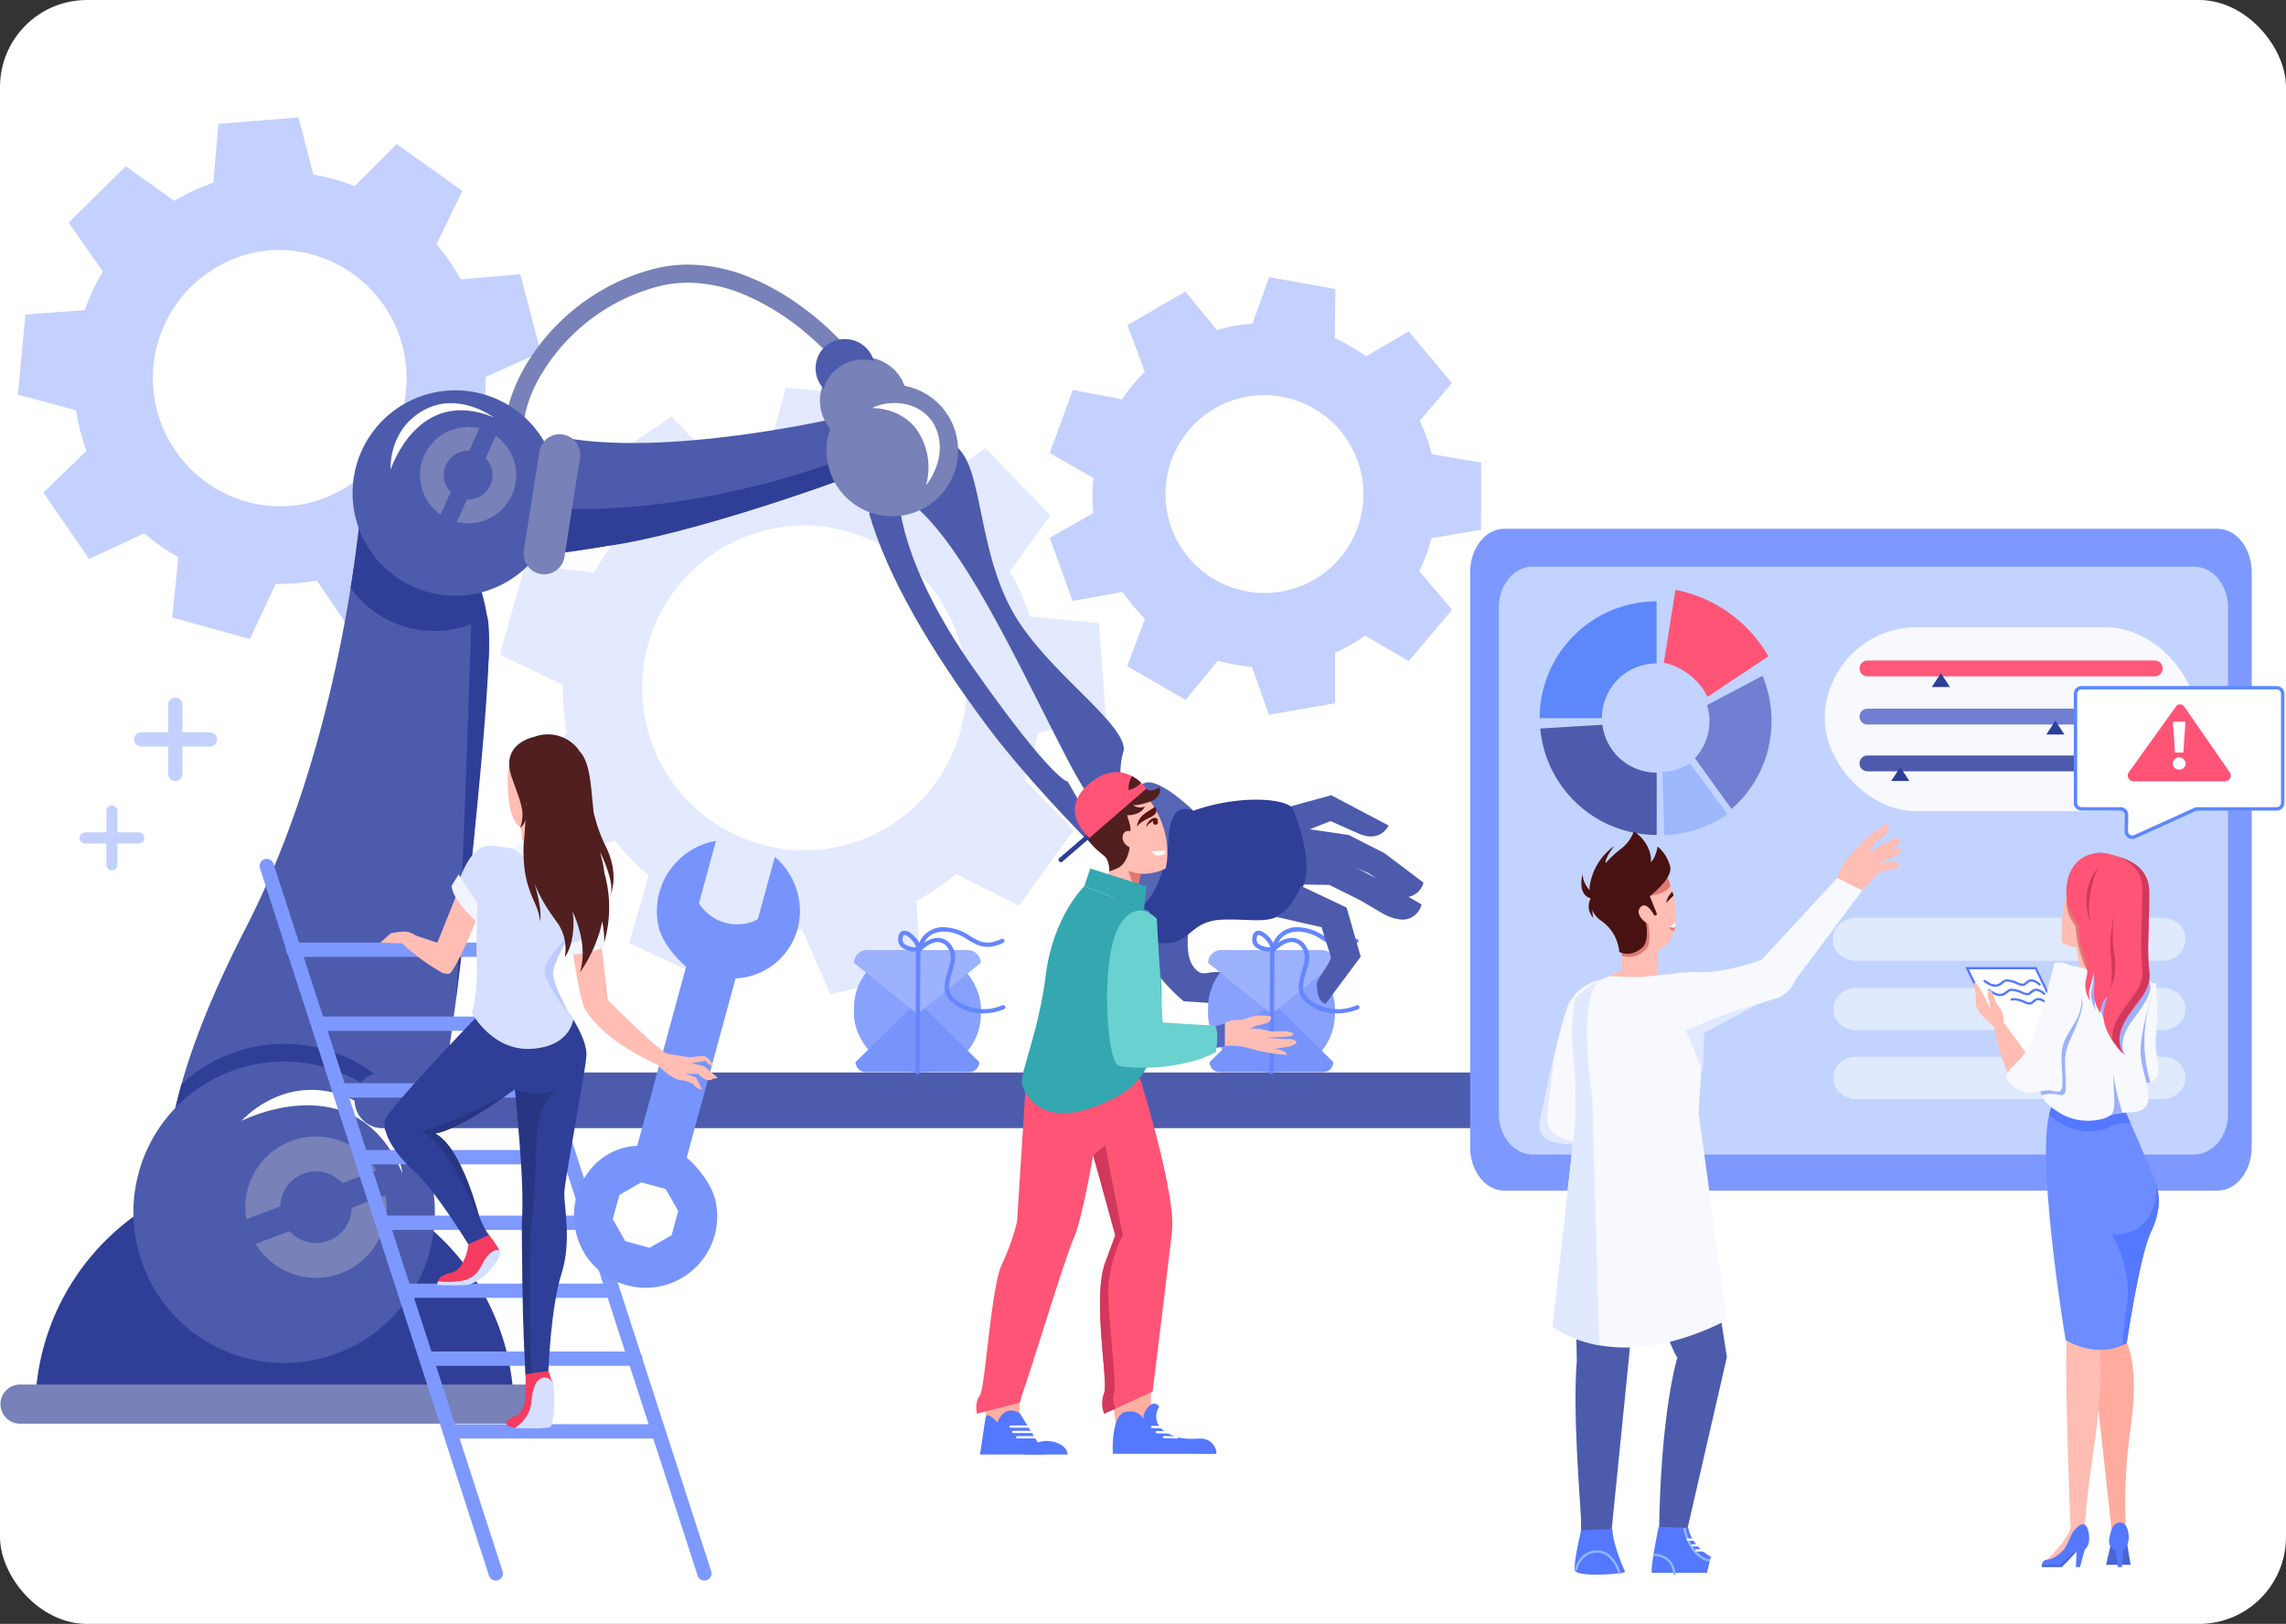 <svg xmlns="http://www.w3.org/2000/svg" width="473" height="336" viewBox="0 0 473 336">
  <rect x="0" y="0" width="473" height="336" fill="#333333" stroke="none"/>
  <g id="img11" transform="translate(-908 -13293.34)">
    <rect id="Rectángulo_31205" data-name="Rectángulo 31205" width="473" height="336" rx="18" transform="translate(908 13293.34)" fill="#fff"/>
    <g id="ventajas-3-01" transform="translate(783.446 13176.637)">
      <path id="Trazado_140796" data-name="Trazado 140796" d="M258.7,660.734h-5.636V655.1a1.471,1.471,0,1,0-2.94,0v5.636h-5.636a1.471,1.471,0,0,0,0,2.94h5.636v5.636a1.471,1.471,0,1,0,2.94,0v-5.635H258.7a1.471,1.471,0,1,0,0-2.94Z" transform="translate(-90.765 -392.511)" fill="#c4d0fe"/>
      <path id="Trazado_140797" data-name="Trazado 140797" d="M207.073,754.429h-4.4v-4.4a1.148,1.148,0,1,0-2.3,0v4.4h-4.4a1.148,1.148,0,0,0,0,2.3h4.4v4.4a1.148,1.148,0,0,0,2.3,0v-4.4h4.4a1.148,1.148,0,0,0,0-2.3Z" transform="translate(-53.816 -465.498)" fill="#c4d0fe"/>
      <path id="Trazado_140799" data-name="Trazado 140799" d="M1126.155,361.54l8.952-10.634-6.778-8a34.727,34.727,0,0,0,2.5-6.793l10.273-1.747.021-13.9-10.212-1.752a35.923,35.923,0,0,0-2.5-6.9l6.661-7.809-8.926-10.695-8.849,5.167a35.678,35.678,0,0,0-6.441-3.748l.105-10.182-.4-.063-13.3-2.4-3.46,9.636a35.363,35.363,0,0,0-7.329,1.3l-6.558-7.936-11.969,6.938,3.588,9.671a35.776,35.776,0,0,0-4.724,5.671l-10.177-1.932-4.762,13.044,9.057,5.186a33.977,33.977,0,0,0-.026,7.238l-9.041,5.12,4.734,13.079,10.348-1.874a35.835,35.835,0,0,0,4.626,5.516l-3.651,9.838,12.03,6.973,3.441-4.134,3.279-3.965c1.11.321,2.255.579,3.4.789s2.424.363,3.63.468l3.513,9.922,13.7-2.38V359.811a35.776,35.776,0,0,0,6.188-3.565Zm-33.352-14.4a20.465,20.465,0,1,1,7.09-40.311,23,23,0,0,1,2.811.738,20.45,20.45,0,0,1-9.9,39.573Z" transform="translate(-710.106 -108.043)" fill="#c4d0fe"/>
      <path id="Trazado_140800" data-name="Trazado 140800" d="M673.513,486.835l11.318-15.649-10.184-10.4a50.279,50.279,0,0,0,2.747-9.671l14.054-3.41-1.405-19.31-14.288-1.429a51.065,51.065,0,0,0-4.179-9.353l8.451-11.505L666.565,392.2l-11.74,8.078a49.045,49.045,0,0,0-9.306-4.53l-1-14.086-.541-.047-18.7-1.963-3.8,13.7a50.263,50.263,0,0,0-10.039,2.555l-9.823-10.269-16,10.833,5.914,13.084a47.781,47.781,0,0,0-5.963,8.353l-14.225-1.588L566.07,434.9l13.082,6.282a49.331,49.331,0,0,0,.775,10.072l-12.035,8.041,7.891,17.663,14.117-3.584a50.56,50.56,0,0,0,7,7.177l-4.071,13.993,17.4,8.2,4.345-6.09,4.176-5.856a49.13,49.13,0,0,0,9.866,1l5.893,13.412,18.752-4.708-1.014-14.625a50.986,50.986,0,0,0,8.214-5.572ZM625.7,475.248a35.594,35.594,0,0,1-4.977-.925,33.6,33.6,0,0,1,11.906-65.949,32.31,32.31,0,0,1,4.685.883,33.6,33.6,0,0,1-11.622,65.991Z" transform="translate(-338.101 -182.752)" fill="#e3e9fe"/>
      <path id="Trazado_140801" data-name="Trazado 140801" d="M239.494,225.53l7.113-15.021-10.264-7.186a40.854,40.854,0,0,0,.808-8.624l11.383-5.137-4.216-16.115-12.351,1.061a43.2,43.2,0,0,0-5-7.261l5.354-11.06-13.585-9.671-8.685,8.695a42.79,42.79,0,0,0-8.57-2.373L198.434,141l-.468.03-16.124,1.3-1.052,12.194a43.009,43.009,0,0,0-8.09,3.748L162.691,151.1l-11.84,11.672,7.088,10.123a42.091,42.091,0,0,0-3.748,7.978l-12.285.911-1.555,16.572,12.046,3.237a41.565,41.565,0,0,0,2.16,8.383l-8.931,8.666,9.479,13.712,11.414-5.312a42.946,42.946,0,0,0,7.027,4.949l-1.255,12.482,16.061,4.45,2.724-5.832,2.6-5.584a41.745,41.745,0,0,0,4.186-.138,40.492,40.492,0,0,0,4.336-.564l7.085,10.409,15.133-6.91-3.279-12.21a42.849,42.849,0,0,0,6.1-6Zm-42.817-4.146a27.266,27.266,0,0,1-4.033,0,26.547,26.547,0,0,1-.276-52.889,27.819,27.819,0,0,1,3.776,0,26.547,26.547,0,0,1,.522,52.914Z" transform="translate(-12.096)" fill="#c4d0fe"/>
      <path id="Trazado_140802" data-name="Trazado 140802" d="M254.694,1120.86a49.518,49.518,0,0,0-99.034-.6Z" transform="translate(-23.82 -712.204)" fill="#2f3e97"/>
      <path id="Trazado_140803" data-name="Trazado 140803" d="M233.574,1268.433H128.7a4.05,4.05,0,1,1,0-8.1H233.574a4.05,4.05,0,1,1,0,8.1Z" transform="translate(0 -857.156)" fill="#7881b8"/>
      <path id="Trazado_140804" data-name="Trazado 140804" d="M641.262,287.49a57.724,57.724,0,0,0-9.343-8.217,50,50,0,0,0-10.18-5.657A34.052,34.052,0,0,0,609.03,271a28.541,28.541,0,0,0-7.338.953,43.119,43.119,0,0,0-13.117,5.968,43.9,43.9,0,0,0-12.85,13.419,34.721,34.721,0,0,0-3.3,6.989,20.21,20.21,0,0,0-1.145,6.263,11.458,11.458,0,0,0,.112,1.64l3.708-.534a8.026,8.026,0,0,1-.073-1.113,14.174,14.174,0,0,1,.4-3.193,27.691,27.691,0,0,1,2.853-7.027,39.964,39.964,0,0,1,24.36-18.79,24.769,24.769,0,0,1,6.387-.829,30.549,30.549,0,0,1,11.309,2.342,49.75,49.75,0,0,1,13.049,8.05c1.609,1.349,2.883,2.565,3.748,3.436.433.436.764.785.981,1.021l.234.267.056.066.014.014h0l.469-.41-.469.41h0l.469-.41-.469.41,2.829-2.459Z" transform="translate(-342.091 -99.55)" fill="#7881b8"/>
      <path id="Trazado_140805" data-name="Trazado 140805" d="M316.532,457.874a3.855,3.855,0,0,0-5.7,3.045c-1.323,14.955-6.387,55.442-24.154,90.025-22.252,43.349-14.8,56.112-16.768,65.174s32.335,25.062,47.112,5.167c10.662-14.356,17.117-86.763,19.888-125.984A39.533,39.533,0,0,0,316.532,457.874Z" transform="translate(-111.251 -242.289)" fill="#4d5bad"/>
      <path id="Trazado_140806" data-name="Trazado 140806" d="M290.667,959.688a31.032,31.032,0,0,0-17.314,8.107c-5.2,18.527-2.082,26.526-3.438,32.766-1.97,9.065,32.335,25.062,47.112,5.167,2.9-3.912,5.5-12.138,7.79-22.825A31.19,31.19,0,0,0,290.667,959.688Z" transform="translate(-111.251 -626.737)" fill="#2f3e97"/>
      <path id="Trazado_140807" data-name="Trazado 140807" d="M462.493,486.314h-.012a39.535,39.535,0,0,0-19.989-28.44,3.855,3.855,0,0,0-5.7,3.045c-.4,4.523-1.143,11.386-2.476,19.71a21.28,21.28,0,0,0,24.959,7.5c-.368,11.128-2.359,70.193-3.258,78.466C456.754,560.494,464.941,491.971,462.493,486.314Z" transform="translate(-237.211 -242.289)" fill="#2f3e97"/>
      <path id="Trazado_140808" data-name="Trazado 140808" d="M526.824,923.53l-.054.436C526.782,923.842,526.8,923.694,526.824,923.53Z" transform="translate(-308.006 -599.24)" fill="#2f3e97"/>
      <path id="Trazado_140809" data-name="Trazado 140809" d="M470.228,386.474a21.251,21.251,0,1,1-29.8,3.874A21.251,21.251,0,0,1,470.228,386.474Z" transform="translate(-238.506 -184.598)" fill="#4d5bad"/>
      <path id="Trazado_140810" data-name="Trazado 140810" d="M514.617,428.566a9.985,9.985,0,0,0-3.361-12.255l-2.108,4.656a5.019,5.019,0,0,1-3.839,8.524l-2.108,4.656A9.957,9.957,0,0,0,514.617,428.566Zm-6.753-13.784a9.957,9.957,0,0,0-8.034,17.836l2.108-4.659a5.017,5.017,0,0,1,3.818-8.521Z" transform="translate(-284.128 -209.444)" fill="#7881b8"/>
      <path id="Trazado_140811" data-name="Trazado 140811" d="M671.548,405.54s-37.305,8.826-59.351,3.926l-.857,24.4s21.8-1.319,61.035-15.693Z" transform="translate(-372.768 -202.578)" fill="#4d5bad"/>
      <path id="Trazado_140812" data-name="Trazado 140812" d="M619.5,455.718s23.053,1.576,54.774-9.458l.949,3.769s-30.564,11.212-48.073,13.475l-9.669,1.433Z" transform="translate(-377.469 -233.76)" fill="#2f3e97"/>
      <path id="Trazado_140813" data-name="Trazado 140813" d="M925.42,420.167a9.732,9.732,0,0,1,10.1,4.736c3.682,6.141,3.462,21.739,10.739,33.422s22.521,21.764,22.181,27.306c0,0-2.246,5.673,1.244,13.9,1.8,4.235-1.195,5.886-1.195,5.886A108,108,0,0,1,957.3,488.5c-10.252-19.492-22.68-47.747-34.4-55.114Z" transform="translate(-611.352 -213.672)" fill="#4d5bad"/>
      <path id="Trazado_140814" data-name="Trazado 140814" d="M898.376,475.13s-.508,13.07,15.693,36.071,19.258,23.109,19.258,23.109l5.753,9.962c6.242,9.238-1.092,2.986-2.977.853,0,0-11.711-11.9-19.523-22.39-11.693-15.693-20.65-30.965-24.39-44.035Z" transform="translate(-587.835 -255.868)" fill="#4d5bad"/>
      <path id="Trazado_140815" data-name="Trazado 140815" d="M1286.781,800.865a4.048,4.048,0,0,1-4.862,3.045c-2.221-.363-3.2-1.232-7.814-3.893l-6.385-3.179-9.165-.157-.384-6.622,11.529,1.372,7.69,4Z" transform="translate(-868.092 -497.032)" fill="#4d5bad"/>
      <path id="Trazado_140816" data-name="Trazado 140816" d="M1289.721,778.62a4.044,4.044,0,0,1-4.961,2.879c-2.207-.436-1.923-2.066-6.446-4.877l-6.207-2.541-10.461-.569-.166-6.631,12.782,1.874,7.416,3.776Z" transform="translate(-870.627 -479.282)" fill="#4d5bad"/>
      <path id="Trazado_140817" data-name="Trazado 140817" d="M1276.776,746.013s-1.623,3.645-6.137,1.689c-2.391-1.038-5.879-2.609-5.879-2.609l-9.5,3.748L1254,742.722l10.889-2.982Z" transform="translate(-864.899 -458.499)" fill="#4d5bad"/>
      <path id="Trazado_140818" data-name="Trazado 140818" d="M1150.618,863.135s1.127-4.394-4.216-6.523-6.02,1.23-8.355-1.935-.377-11.077-.377-11.077l-12.03,1.48a28.69,28.69,0,0,0,3.45,9.008,37.845,37.845,0,0,0,6.994,7.823S1148.187,862.615,1150.618,863.135Z" transform="translate(-766.604 -538.032)" fill="#4d5bad"/>
      <path id="Trazado_140819" data-name="Trazado 140819" d="M1158.216,744.032c-.56-1.436-5.532-2.555-12.463-1.64a39.936,39.936,0,0,0-8.174,1.965l-4.9-2.787L1125,765.154s.815,6.617,6.484,6.626,5.429-4.685,12.154-4.893,10.222,1.2,13.4-2.169S1163.488,757.6,1158.216,744.032Z" transform="translate(-766.114 -459.9)" fill="#2f3e97"/>
      <path id="Trazado_140820" data-name="Trazado 140820" d="M1124.279,734.261s-8.121-7.994-10.7-5.439.6,5.209,0,9.3-4.495,9.7-6.045,11.161c0,0-.469,5.415,3.879,5.375s7.348-9.074,7.629-14.485S1121.136,732.849,1124.279,734.261Z" transform="translate(-752.726 -449.752)" fill="#5765b5"/>
      <path id="Trazado_140821" data-name="Trazado 140821" d="M598.79,425.788l-3.214,20.469a4.25,4.25,0,0,1-8.4-1.319l3.214-20.469a4.25,4.25,0,1,1,8.4,1.319Z" transform="translate(-354.227 -214.323)" fill="#7881b8"/>
      <path id="Trazado_140822" data-name="Trazado 140822" d="M876.579,379.863a13.616,13.616,0,1,1-19.094,2.483,13.616,13.616,0,0,1,19.094-2.483Z" transform="translate(-559.093 -180.749)" fill="#7881b8"/>
      <path id="Trazado_140823" data-name="Trazado 140823" d="M866.692,360a9.02,9.02,0,1,0-15.309,8.369,12.65,12.65,0,0,1,2.042-3.982A12.367,12.367,0,0,1,866.692,360Z" transform="translate(-554.705 -162.568)" fill="#7881b8"/>
      <path id="Trazado_140824" data-name="Trazado 140824" d="M857.094,341.417a6.2,6.2,0,0,0-10.842-2.225,6.168,6.168,0,0,0,.436,7.917,8.606,8.606,0,0,1,1.391-2.7A8.409,8.409,0,0,1,857.094,341.417Z" transform="translate(-551.711 -149.979)" fill="#4d5bad"/>
      <path id="Trazado_140825" data-name="Trazado 140825" d="M469.6,407.178s5.516-17.333,21.28-10.838c0,0-7.292-5.516-14.581-1.38S469.6,407.178,469.6,407.178Z" transform="translate(-264.22 -193.299)" fill="#fff"/>
      <path id="Trazado_140826" data-name="Trazado 140826" d="M895.09,394.322s6.479-.2,9.718,5.265a13.724,13.724,0,0,1,1.405,10.73s4.45-5.265,2.227-11.339S898.938,392.3,895.09,394.322Z" transform="translate(-590.056 -193.189)" fill="#fff"/>
      <path id="Trazado_140827" data-name="Trazado 140827" d="M304.521,1002.248a31.19,31.19,0,1,1-34.872-27.011A31.19,31.19,0,0,1,304.521,1002.248Z" transform="translate(-90.233 -638.643)" fill="#4d5bad"/>
      <path id="Trazado_140828" data-name="Trazado 140828" d="M361.074,1069.533a14.653,14.653,0,0,0,9.275-16.178l-7.027,2.637a7.366,7.366,0,0,1-12.843,4.82l-7.027,2.637A14.611,14.611,0,0,0,361.074,1069.533Zm7.357-21.3a14.611,14.611,0,0,0-26.875,10.093l7.027-2.635a7.364,7.364,0,0,1,12.822-4.821Z" transform="translate(-166.01 -689.368)" fill="#7881b8"/>
      <path id="Trazado_140829" data-name="Trazado 140829" d="M338,1006.41s23.744-12.2,33.288,10.924c0,0-1.8-13.3-13.653-16.6S338,1006.41,338,1006.41Z" transform="translate(-163.451 -657.8)" fill="#fff"/>
      <path id="Trazado_140864" data-name="Trazado 140864" d="M1036.812,996.178H693.022a5.761,5.761,0,1,1,0-11.523h343.79a5.761,5.761,0,1,1,0,11.523Z" transform="translate(-489.329 -646.048)" fill="#4d5bad"/>
      <path id="Trazado_140865" data-name="Trazado 140865" d="M1827.359,641.322H1679.7c-3.87,0-7.027-4.043-7.027-8.983V513.375c0-4.942,3.167-8.985,7.027-8.985h147.662c3.869,0,7.027,4.043,7.027,8.985V632.327C1834.395,637.267,1831.228,641.322,1827.359,641.322Z" transform="translate(-1243.929 -278.274)" fill="#7d99ff"/>
      <path id="Trazado_140866" data-name="Trazado 140866" d="M1841.9,659.47H1705.036c-3.853,0-7.006-3.769-7.006-8.374V546.214c0-4.6,3.153-8.374,7.006-8.374H1841.9c3.855,0,7.008,3.769,7.008,8.374V651.1C1848.907,655.694,1845.755,659.47,1841.9,659.47Z" transform="translate(-1263.349 -303.889)" fill="#c2d3ff"/>
      <rect id="Rectángulo_36704" data-name="Rectángulo 36704" width="77.077" height="38.071" rx="19.036" transform="translate(502.115 246.477)" fill="#f7f9ff"/>
      <path id="Trazado_140867" data-name="Trazado 140867" d="M2016.67,622.39a1.64,1.64,0,0,1,1.64-1.64h59.4a1.64,1.64,0,1,1,0,3.279h-59.4A1.64,1.64,0,0,1,2016.67,622.39Z" transform="translate(-1507.355 -367.379)" fill="#ff5879"/>
      <path id="Trazado_140868" data-name="Trazado 140868" d="M2016.67,664.94a1.64,1.64,0,0,1,1.64-1.64h59.4a1.64,1.64,0,1,1,0,3.279h-59.4A1.64,1.64,0,0,1,2016.67,664.94Z" transform="translate(-1507.355 -399.963)" fill="#707fd1"/>
      <path id="Trazado_140869" data-name="Trazado 140869" d="M2016.67,706.27a1.64,1.64,0,0,1,1.64-1.64h59.4a1.64,1.64,0,1,1,0,3.279h-59.4A1.64,1.64,0,0,1,2016.67,706.27Z" transform="translate(-1507.355 -431.612)" fill="#4d5bad"/>
      <path id="Trazado_140870" data-name="Trazado 140870" d="M2084.247,634.812h-3.757l1.883-2.862Z" transform="translate(-1556.226 -375.956)" fill="#2f3e97"/>
      <path id="Trazado_140871" data-name="Trazado 140871" d="M2185.385,676.765h-3.755l1.881-2.865Z" transform="translate(-1633.676 -408.08)" fill="#2f3e97"/>
      <path id="Trazado_140872" data-name="Trazado 140872" d="M2048.407,717.775h-3.757l1.874-2.865Z" transform="translate(-1528.781 -439.485)" fill="#2f3e97"/>
      <path id="Trazado_140873" data-name="Trazado 140873" d="M2066.137,852.215v.469a3.937,3.937,0,0,1-1.424,2.972,5.255,5.255,0,0,1-3.436,1.232H1998.11a5.261,5.261,0,0,1-3.436-1.232,3.93,3.93,0,0,1-1.424-2.972v-.468a3.93,3.93,0,0,1,1.424-2.972A5.261,5.261,0,0,1,1998.11,848h63.164a5.256,5.256,0,0,1,3.436,1.232A3.937,3.937,0,0,1,2066.137,852.215Z" transform="translate(-1489.42 -541.4)" fill="#e0eaff"/>
      <path id="Trazado_140874" data-name="Trazado 140874" d="M2066.405,914.094v.365a3.942,3.942,0,0,1-1.424,2.972,5.266,5.266,0,0,1-3.436,1.23H1998.46a5.275,5.275,0,0,1-3.436-1.23,3.942,3.942,0,0,1-1.424-2.972v-.365a3.941,3.941,0,0,1,1.424-2.972,5.276,5.276,0,0,1,3.436-1.232H2061.5a5.556,5.556,0,0,1,1.874.309,5.012,5.012,0,0,1,1.595.909,4.212,4.212,0,0,1,1.063,1.368A3.7,3.7,0,0,1,2066.405,914.094Z" transform="translate(-1489.688 -588.794)" fill="#e0eaff"/>
      <path id="Trazado_140875" data-name="Trazado 140875" d="M2066.405,974.825v.419a3.947,3.947,0,0,1-1.424,2.975,5.266,5.266,0,0,1-3.436,1.23H1998.46a5.274,5.274,0,0,1-3.436-1.23,3.947,3.947,0,0,1-1.424-2.975v-.363a3.937,3.937,0,0,1,1.424-2.972,5.265,5.265,0,0,1,3.436-1.232H2061.5a5.277,5.277,0,0,1,3.443,1.2A3.945,3.945,0,0,1,2066.405,974.825Z" transform="translate(-1489.688 -635.344)" fill="#e0eaff"/>
      <path id="Trazado_140876" data-name="Trazado 140876" d="M1746.993,592.624a11.287,11.287,0,0,1,11.306-11.3V568.48a24.177,24.177,0,0,0-24.189,24.177h12.882Z" transform="translate(-1290.978 -327.352)" fill="#5d88fc"/>
      <path id="Trazado_140877" data-name="Trazado 140877" d="M1878.837,661.779a24.032,24.032,0,0,0,8.268-18.2,24.682,24.682,0,0,0-1.857-9.369l-11.494,6.074a11.224,11.224,0,0,1-2.495,10.976Z" transform="translate(-1396.004 -377.687)" fill="#707fd1"/>
      <path id="Trazado_140878" data-name="Trazado 140878" d="M1758.682,687.418a11.318,11.318,0,0,1-11.212-9.908l-12.85.775a24.2,24.2,0,0,0,15.883,20.584,25.256,25.256,0,0,0,6.324,1.363,18.842,18.842,0,0,0,1.888.061V687.411Z" transform="translate(-1291.368 -410.845)" fill="#4d5bad"/>
      <path id="Trazado_140879" data-name="Trazado 140879" d="M1848.112,711.62a11.333,11.333,0,0,1-5.722,1.761l.433,13.065c.649-.033,1.267-.063,1.918-.127a24.4,24.4,0,0,0,6.38-1.611,28.242,28.242,0,0,0,2.71-1.269c.7-.4,1.405-.8,2.08-1.267Z" transform="translate(-1373.896 -436.965)" fill="#9eb8fd"/>
      <path id="Trazado_140880" data-name="Trazado 140880" d="M1865.434,572.057A28.4,28.4,0,0,0,1846.2,558.31l-2.387,15.08a12.846,12.846,0,0,1,3.371,1.244,13.709,13.709,0,0,1,3.719,2.937,13.047,13.047,0,0,1,1.949,2.881Z" transform="translate(-1374.983 -319.565)" fill="#ff5475"/>
      <rect id="Rectángulo_36705" data-name="Rectángulo 36705" width="26.259" height="25.25" rx="12" transform="translate(374.509 313.281)" fill="#87a1fd"/>
      <path id="Trazado_140881" data-name="Trazado 140881" d="M1193.1,934.266l12.8-12.606,12.8,12.606a2.108,2.108,0,0,1-2.136,2.073h-21.315a2.108,2.108,0,0,1-2.153-2.073Z" transform="translate(-818.263 -597.808)" fill="#7794fd"/>
      <path id="Trazado_140882" data-name="Trazado 140882" d="M1191.7,879.17l13.117,10.571,13.117-10.571a2.7,2.7,0,0,0-2.747-2.642h-20.762A2.7,2.7,0,0,0,1191.7,879.17Z" transform="translate(-817.191 -563.247)" fill="#9db2fd"/>
      <path id="Trazado_140883" data-name="Trazado 140883" d="M1260.748,874.238a9.717,9.717,0,0,1-6.324-2.27c-2.314-1.907-1.581-4.3-.937-6.409.539-1.764,1.049-3.431.026-4.855a2.555,2.555,0,0,0-1.939-1.216c-1.766-.112-3.539,1.776-3.558,1.794l-.956,1.026.159-1.368a5.335,5.335,0,0,1,5.978-4.5,10.119,10.119,0,0,1,4.919,1.794c1.909,1.152,3.417,2.063,6.46.6a.468.468,0,0,1,.616.2.435.435,0,0,1-.206.593c-3.513,1.684-5.462.5-7.357-.644a9.134,9.134,0,0,0-4.476-1.658c-2.74-.148-4,1.206-4.563,2.321a5.008,5.008,0,0,1,3.045-1.031,3.457,3.457,0,0,1,2.637,1.593c1.272,1.768.675,3.72.1,5.608-.649,2.108-1.211,3.954.654,5.49a9.581,9.581,0,0,0,9.765,1.26.468.468,0,0,1,.6.234.433.433,0,0,1-.234.578A11.947,11.947,0,0,1,1260.748,874.238Z" transform="translate(-859.585 -547.854)" fill="#6586fd"/>
      <path id="Trazado_140884" data-name="Trazado 140884" d="M1234.7,889.13h0a.448.448,0,0,1-.454-.443l.15-24.943a4.679,4.679,0,0,1-3.059-.979,2.157,2.157,0,0,1-.6-1.874c.141-1.225.827-1.438,1.223-1.455,1.314-.052,3.1,2,3.345,3.179a.407.407,0,0,1,0,.2h.019l-.155,25.873a.45.45,0,0,1-.469.443Zm-2.682-28.81H1232c-.234,0-.318.37-.354.672a1.319,1.319,0,0,0,.349,1.157,3.852,3.852,0,0,0,2.433.714.384.384,0,0,1-.021-.073c-.2-.942-1.677-2.469-2.387-2.469Z" transform="translate(-847.061 -550.159)" fill="#6586fd"/>
      <rect id="Rectángulo_36706" data-name="Rectángulo 36706" width="26.259" height="25.25" rx="12" transform="translate(301.249 313.281)" fill="#87a1fd"/>
      <path id="Trazado_140885" data-name="Trazado 140885" d="M880.33,934.266l12.805-12.606,12.8,12.606a2.094,2.094,0,0,1-2.134,2.073H882.49a2.108,2.108,0,0,1-2.16-2.073Z" transform="translate(-578.753 -597.808)" fill="#7794fd"/>
      <path id="Trazado_140886" data-name="Trazado 140886" d="M878.93,879.17l13.133,10.571L905.18,879.17a2.7,2.7,0,0,0-2.75-2.642H881.677a2.7,2.7,0,0,0-2.747,2.642Z" transform="translate(-577.681 -563.247)" fill="#9db2fd"/>
      <path id="Trazado_140887" data-name="Trazado 140887" d="M947.978,874.238a9.717,9.717,0,0,1-6.324-2.27c-2.314-1.907-1.581-4.3-.937-6.409.539-1.764,1.049-3.431.026-4.855a2.551,2.551,0,0,0-1.939-1.216c-1.766-.112-3.539,1.776-3.558,1.794l-.956,1.026.159-1.368a5.335,5.335,0,0,1,5.978-4.5,10.118,10.118,0,0,1,4.919,1.794c1.907,1.152,3.415,2.063,6.458.6a.469.469,0,0,1,.616.2.436.436,0,0,1-.206.593c-3.513,1.684-5.462.5-7.357-.644a9.134,9.134,0,0,0-4.476-1.658c-2.74-.148-4,1.206-4.563,2.321a5.014,5.014,0,0,1,3.045-1.031A3.457,3.457,0,0,1,941.5,860.2c1.272,1.768.675,3.72.1,5.608-.649,2.108-1.211,3.954.653,5.49a9.581,9.581,0,0,0,9.765,1.26.468.468,0,0,1,.6.234.433.433,0,0,1-.234.578A11.945,11.945,0,0,1,947.978,874.238Z" transform="translate(-620.074 -547.854)" fill="#6586fd"/>
      <path id="Trazado_140888" data-name="Trazado 140888" d="M921.949,889.13h0a.447.447,0,0,1-.454-.443l.15-24.943a4.679,4.679,0,0,1-3.059-.979,2.157,2.157,0,0,1-.6-1.874c.141-1.225.827-1.438,1.225-1.455,1.312-.052,3.1,2,3.343,3.179a.41.41,0,0,1,0,.2h.019l-.155,25.873a.45.45,0,0,1-.469.443Zm-2.682-28.81h-.021c-.234,0-.318.37-.354.672a1.319,1.319,0,0,0,.349,1.157,3.857,3.857,0,0,0,2.434.714.367.367,0,0,1-.021-.073c-.2-.942-1.682-2.469-2.391-2.469Z" transform="translate(-607.566 -550.159)" fill="#6586fd"/>
      <path id="Trazado_140889" data-name="Trazado 140889" d="M1265.735,824.351l-9.453-4.481a17.178,17.178,0,0,1-2.2,3.837,6.753,6.753,0,0,1-3.155,2.518l9.617,2.181,1.951,6.245c-.365,1.7-2.93,4.326-2.918,5.563.047,4.059,1.85,4,1.85,4l7.226-9.706Z" transform="translate(-862.548 -519.86)" fill="#4d5bad"/>
      <path id="Trazado_140894" data-name="Trazado 140894" d="M1105.84,1255.316l1.429,9.156h6.87V1251.88Z" transform="translate(-751.442 -850.682)" fill="#ffafa1"/>
      <path id="Trazado_140895" data-name="Trazado 140895" d="M1000.879,1270.21v8.584l-6.294.574-1.145-8.3Z" transform="translate(-665.369 -864.718)" fill="#ffafa1"/>
      <path id="Trazado_140896" data-name="Trazado 140896" d="M1020.892,983.827s7.451,23.809,6.591,31.536-4.005,33.192-4.005,33.192l-10.018,4.579a5.935,5.935,0,0,1,0-4.291c.86-2.574-2.577-20.031.286-27.187l2-5.436-4.577-16.6s-2.291,13.449-4.008,17.169-9.444,29.189-10.587,32.052l-.574,2-8.87,2.288s-.572-2.288.571-3.719,2.291-22.32,4.579-27.185a45.585,45.585,0,0,0,3.148-8.873l2-31.478Z" transform="translate(-660.43 -643.923)" fill="#ff5475"/>
      <path id="Trazado_140897" data-name="Trazado 140897" d="M990.312,1320.61l-.052,1.731h18.15v-1.462Z" transform="translate(-662.934 -903.313)" fill="#fff"/>
      <path id="Trazado_140898" data-name="Trazado 140898" d="M991.409,1284.916l-1.1,7.425h13.475l-5.226-8.526s-3.026-2.2-4.685,1.925C993.873,1285.752,991.673,1282.99,991.409,1284.916Z" transform="translate(-662.973 -874.688)" fill="#5478ff"/>
      <path id="Trazado_140899" data-name="Trazado 140899" d="M1029,1312.938s1.925-3.3,5.5-2.75,3.577,2.75,3.577,2.75Z" transform="translate(-692.6 -895.284)" fill="#5478ff"/>
      <path id="Trazado_140900" data-name="Trazado 140900" d="M1016.494,1296.938h3.851a.234.234,0,0,0,0-.469h-3.851a.234.234,0,0,0,0,.469Z" transform="translate(-682.844 -884.827)" fill="#fff"/>
      <path id="Trazado_140901" data-name="Trazado 140901" d="M1018.844,1301.658h3.851a.234.234,0,0,0,0-.469h-3.851a.234.234,0,1,0,0,.469Z" transform="translate(-684.644 -888.442)" fill="#fff"/>
      <path id="Trazado_140902" data-name="Trazado 140902" d="M1022.364,1306.338h3.851a.234.234,0,1,0,0-.468h-3.851a.234.234,0,0,0,0,.468Z" transform="translate(-687.339 -892.026)" fill="#fff"/>
      <path id="Trazado_140903" data-name="Trazado 140903" d="M1107.64,1320.655v1.319h21.427v-1.583Z" transform="translate(-752.821 -903.145)" fill="#fff"/>
      <path id="Trazado_140904" data-name="Trazado 140904" d="M1107.551,1287.578s-.492-8.174,2.71-8.7,3.694,1.846,3.694,1.846-.492-1.054.738-2.635c1.429-1.836,2.464-.265,2.464-.265a3.57,3.57,0,0,0,.984,5.01c2.954,2.11,6.158,1.581,7.636,1.581a3.239,3.239,0,0,1,3.2,2.9v.265Z" transform="translate(-752.732 -870.068)" fill="#5478ff"/>
      <path id="Trazado_140905" data-name="Trazado 140905" d="M1141.544,1297.208l2.71.066a.234.234,0,0,0,0-.468l-2.71-.066a.234.234,0,1,0,0,.469Z" transform="translate(-778.604 -885.034)" fill="#fff"/>
      <path id="Trazado_140906" data-name="Trazado 140906" d="M1145.762,1301.839l2.71.066a.234.234,0,0,0,0-.468l-2.708-.066a.234.234,0,1,0,0,.468Z" transform="translate(-781.836 -888.58)" fill="#fff"/>
      <path id="Trazado_140907" data-name="Trazado 140907" d="M1152.045,1306.216l2.708.068a.234.234,0,1,0,0-.468l-2.708-.066a.234.234,0,0,0-.012.469Z" transform="translate(-786.641 -891.933)" fill="#fff"/>
      <path id="Trazado_140908" data-name="Trazado 140908" d="M1094.9,1100.2c.6-1.6-1.405-16.782-1.2-21.978a29.622,29.622,0,0,1,3-10.592c-.8-3.795-3.6-18.581-3.6-18.581l-2.4,2-.023.391,4.474,16.218-2,5.437c-2.862,7.156.571,24.61-.286,27.187a5.948,5.948,0,0,0,0,4.291l2.342-1.073h0A4.485,4.485,0,0,1,1094.9,1100.2Z" transform="translate(-739.833 -695.36)" fill="#d1385c"/>
      <path id="Trazado_140909" data-name="Trazado 140909" d="M1104.9,794.964l-.337-.07a3.068,3.068,0,0,1-2.385-3.612l1.04-5.087a3.071,3.071,0,0,1,3.614-2.394l.337.07a3.073,3.073,0,0,1,2.387,3.612l-1.042,5.087A3.071,3.071,0,0,1,1104.9,794.964Z" transform="translate(-748.592 -492.192)" fill="#ffbdb3"/>
      <path id="Trazado_140910" data-name="Trazado 140910" d="M1121.42,806.47l1.52,4.738,1.1-4.115,1.555-.059Z" transform="translate(-763.373 -509.599)" fill="#e07972"/>
      <path id="Trazado_140911" data-name="Trazado 140911" d="M1040.117,820.17s-6.43,6.123-7.964,18.368-5.511,20.511-4.9,22.655,4.544,10.648,19.851,2.382,6.479-38.2,6.479-38.2Z" transform="translate(-691.214 -520.09)" fill="#34a7b0"/>
      <path id="Trazado_140912" data-name="Trazado 140912" d="M1082.38,808.155l1.225-3.675,11.634,3.675-.483,4.781Z" transform="translate(-733.477 -508.075)" fill="#34a7b0"/>
      <path id="Trazado_140913" data-name="Trazado 140913" d="M1208.679,941.208a27.941,27.941,0,0,0,3.823.857,33.634,33.634,0,0,0,3.612.405c.108-.34-.675-1.091-2.607-1.206l3.148-.492s1.895-.6,1.45-1.031a2.289,2.289,0,0,0-1.7-.541l-1.127.014-3.279-.3,3.045-.152,1.914-.138c.895-.468.658-.721-.8-1-.546-.108-3.291.059-3.72-.066a10.285,10.285,0,0,0-3.949-.513l1.483-.684a6.435,6.435,0,0,0,2.427-.677c1.01-1.066.19-1.267-.1-1.281-3.183-.157-2.188-.124-5.549.813-.485.136-3.139-.382-4.436,1.729l.752,3.766A12.61,12.61,0,0,1,1208.679,941.208Z" transform="translate(-825.324 -607.514)" fill="#ffbdb3"/>
      <path id="Trazado_140914" data-name="Trazado 140914" d="M1193.48,942.217l3.064-1.047v4.771l-3.064.562Z" transform="translate(-818.554 -612.748)" fill="#5665c2"/>
      <path id="Trazado_140915" data-name="Trazado 140915" d="M1112.8,843.3s-4.284-4.9-7.964,1.836-2.448,27.555,0,28.473,13.777.918,20.207-2.754c0,0,.918-5.511-.614-5.511s-10.409-.611-10.409-.611Z" transform="translate(-748.894 -536.483)" fill="#69d1d0"/>
      <path id="Trazado_140916" data-name="Trazado 140916" d="M1091.936,747.691s3.368,2.45,8.573,0c0,0,2.143-7.348-3.982-14.991s-16.225,5.2-11.021,9.491S1091.936,747.691,1091.936,747.691Z" transform="translate(-734.767 -451.286)" fill="#ffbdb3"/>
      <path id="Trazado_140917" data-name="Trazado 140917" d="M1091.727,735.543s.918,7.348-2.757,8.877l-1.532.614s0-2.143-.916-3.061-3.982-2.757-3.982-5.511-1.225-4.9.918-6.43,4.286-3.982,5.509-3.982,4.9,0,5.818,1.53,3.061,0,3.061,0,.611,2.143-2.143,3.061-3.368.614-3.368.614a2.274,2.274,0,0,0,2.45.307s-.614,1.836-3.675,1.836Z" transform="translate(-733.333 -448.015)" fill="#511f1f"/>
      <path id="Trazado_140918" data-name="Trazado 140918" d="M1118.092,771.406s-1.532-.611-1.839.921,1.607,2.907,2.947,2.677Z" transform="translate(-759.391 -482.656)" fill="#ffbdb3"/>
      <path id="Trazado_140919" data-name="Trazado 140919" d="M1066.91,771.856l-6.472,5.591a.468.468,0,0,1-.646-.047l-.031-.033a.468.468,0,0,1,.049-.646l6.483-5.593a.468.468,0,0,1,.646.047l.028.035A.468.468,0,0,1,1066.91,771.856Z" transform="translate(-716.075 -482.452)" fill="#2f3e97"/>
      <path id="Trazado_140920" data-name="Trazado 140920" d="M1088.867,722.718s-4.9-7.041-11.946-.918c-6.535,5.682.164,11.112.164,11.112Z" transform="translate(-727.105 -442.845)" fill="#ff5475"/>
      <path id="Trazado_140921" data-name="Trazado 140921" d="M1124.055,724.253a9.077,9.077,0,0,0-1.874-1.363,4.572,4.572,0,0,0-.7,2.886A4.951,4.951,0,0,0,1124.055,724.253Z" transform="translate(-763.389 -445.595)" fill="#511f1f"/>
      <path id="Trazado_140922" data-name="Trazado 140922" d="M1128.93,753.918a3.578,3.578,0,0,1,1.244-2.363c1.171-.967,2.314-1.469,2.422-1.745a1.1,1.1,0,0,1,.012,1.588C1131.818,752.2,1130.118,752.485,1128.93,753.918Z" transform="translate(-769.124 -466.21)" fill="#5e1212"/>
      <path id="Trazado_140923" data-name="Trazado 140923" d="M1136.89,761.615a2.811,2.811,0,0,1,1.11-1.623c1.061-.7,1.48.262,1.48.262S1138.572,759.739,1136.89,761.615Z" transform="translate(-775.219 -473.811)" fill="#5e1212"/>
      <path id="Trazado_140924" data-name="Trazado 140924" d="M1144.038,761.686a.52.52,0,1,1-.287-.277A.523.523,0,0,1,1144.038,761.686Z" transform="translate(-779.927 -475.064)" fill="#5e1212"/>
      <path id="Trazado_140925" data-name="Trazado 140925" d="M1142.05,788.791a1.446,1.446,0,0,0,1.731.836c.377-.054,1.23-.312,1.171-.967Z" transform="translate(-779.171 -495.96)" fill="#fff"/>
      <path id="Trazado_140926" data-name="Trazado 140926" d="M1810.3,875.669h0a3.7,3.7,0,0,1-3.691-3.694V867.23a3.694,3.694,0,1,1,7.385,0v4.745A3.705,3.705,0,0,1,1810.3,875.669Z" transform="translate(-1346.493 -553.227)" fill="#ffbdb3"/>
      <path id="Trazado_140927" data-name="Trazado 140927" d="M1803.973,807.34s3.537,6.612,1.874,12.377-8.573,4.877-10.475,1.672a60.4,60.4,0,0,1-3.862-9.081Z" transform="translate(-1334.933 -510.265)" fill="#ffbdb3"/>
      <path id="Trazado_140928" data-name="Trazado 140928" d="M1828.507,810.908s4.331-.7,4.293-2.384l-1.192-3.1s-2.625,5.249-3.579,5.488S1828.507,810.908,1828.507,810.908Z" transform="translate(-1362.648 -508.795)" fill="#e07972"/>
      <path id="Trazado_140929" data-name="Trazado 140929" d="M1811.954,849.22s1.192,4.863-.234,6.2-2.406,1.848-5.01,1.431v-1.67Z" transform="translate(-1346.573 -542.335)" fill="#e07972"/>
      <path id="Trazado_140930" data-name="Trazado 140930" d="M1787.342,771.62s3.794,2.277,3.542,6.577-6.575,6.828-6.575,6.828-6.83,3.045-6.071-2.277a12.409,12.409,0,0,1,5.059-8.093s-2.024,2.53-1.771,3.542a21.465,21.465,0,0,1,3.279-3.045A7.915,7.915,0,0,0,1787.342,771.62Z" transform="translate(-1324.725 -482.912)" fill="#491212"/>
      <path id="Trazado_140931" data-name="Trazado 140931" d="M1773.44,813.457a5.518,5.518,0,0,1-2.277-4.047s-1.405,5,2.576,5.153Z" transform="translate(-1319.168 -511.85)" fill="#491212"/>
      <path id="Trazado_140932" data-name="Trazado 140932" d="M1780.05,815.708s-2.53,4.047,1.265,6.83a8.746,8.746,0,0,1,3.811,6.481s2.258,1.359,4.788-.918-.759-12.14-2.783-13.152S1781.82,813.178,1780.05,815.708Z" transform="translate(-1325.525 -515.365)" fill="#491212"/>
      <path id="Trazado_140933" data-name="Trazado 140933" d="M1813.04,796.835l3.045,2.783,1.012-.506-1.518-3.794s4.654-3.513,4.247-5.963a7.956,7.956,0,0,0-2.626-4.293s-.356,2.67-1.874,3.682-4.31.754-4.563,3.8A4.464,4.464,0,0,0,1813.04,796.835Z" transform="translate(-1349.664 -493.204)" fill="#491212"/>
      <path id="Trazado_140934" data-name="Trazado 140934" d="M1778.162,829a3.455,3.455,0,0,0,.3,4.511s-.759-2.024.506-3.279A11.819,11.819,0,0,1,1778.162,829Z" transform="translate(-1324.185 -526.852)" fill="#491212"/>
      <path id="Trazado_140935" data-name="Trazado 140935" d="M1824.869,839.339s-1.677-3.513-3.045-1.874,1.928,4.4,3.907,3.785Z" transform="translate(-1357.899 -533)" fill="#ffbdb3"/>
      <path id="Trazado_140936" data-name="Trazado 140936" d="M1847.073,824.94a4.508,4.508,0,0,0-1.293,2.326l1.551-1.551Z" transform="translate(-1376.492 -523.743)" fill="#491212"/>
      <path id="Trazado_140937" data-name="Trazado 140937" d="M1801.176,896.679s-1.387-2.181-5.153-2.38-6.357,1.227-7.045,2.7,6.448,11.976,6.448,11.976S1801.771,898.665,1801.176,896.679Z" transform="translate(-1332.958 -576.841)" fill="#ffbdb3"/>
      <path id="Trazado_140938" data-name="Trazado 140938" d="M1748.984,901.28s-6.966.061-9.238,6.193c-1.759,4.75-4.471,17.949-5.605,23.657a3.338,3.338,0,0,0,2.366,3.86,18.564,18.564,0,0,0,7.43.529c6.261-.789,8.76-1.244,8.76-1.244v-5l-9.542-1.818Z" transform="translate(-1290.952 -582.202)" fill="#f7f9ff"/>
      <path id="Trazado_140939" data-name="Trazado 140939" d="M1745.613,988.195a12.549,12.549,0,0,1-8.318-1.64,3.961,3.961,0,0,1-1.64-3.335c.068-2.576.937-7.729,1.354-12.85-1.171,5.05-2.281,10.514-2.909,13.681a3.338,3.338,0,0,0,2.366,3.86,18.563,18.563,0,0,0,7.43.529c2.024-.255,3.654-.468,4.935-.658C1747.89,987.9,1746.817,988.042,1745.613,988.195Z" transform="translate(-1290.922 -635.109)" fill="#e0e9ff"/>
      <path id="Trazado_140940" data-name="Trazado 140940" d="M1764.546,1076.938s-.035,13.182.258,23.423c.091,3.188.293,14.346.293,14.346-.878,10.833.677,28.559.878,32.792v3.806h6.172l3.67-36.5,2.174-22.352,1.171-.293s3.22,16.1,6.734,21.959c0,0-3.492,11.079-3.785,36.553l5.542.293,8.5-36.992-5.856-37.333Z" transform="translate(-1314.284 -716.488)" fill="#4d5bad"/>
      <path id="Trazado_140941" data-name="Trazado 140941" d="M1764.55,1081.552s1.143,2.288,10.871,0a74.681,74.681,0,0,0,14.876-4.863H1764.55Z" transform="translate(-1314.288 -716.526)" fill="#2f3e97"/>
      <path id="Trazado_140942" data-name="Trazado 140942" d="M1846.05,887.233s1-.775,7.545-.7c3.982.042,9.58-1.623,11.561-2.342a8.525,8.525,0,0,1,1.3-.34c2.293-.431,5.7-.349,6.34,1.537.785,2.291-.937,5.645-4.141,6.61a61.606,61.606,0,0,0-17.878,8.51Z" transform="translate(-1376.698 -568.689)" fill="#f7f9ff"/>
      <path id="Trazado_140943" data-name="Trazado 140943" d="M1775.678,926.483c.534-7.964,1.143-18.258,1.143-18.258l-7.343-10.435-4.919.518a24.842,24.842,0,0,1-4.394,0l-3.085-.094s-5.57,2.459-7,4.748.136,17.85.136,17.85-.08,3.567-.037,7.439l-4.717,42.433s12.63,10.634,36.113-1.33Z" transform="translate(-1299.669 -579.529)" fill="#f7f9ff"/>
      <path id="Trazado_140944" data-name="Trazado 140944" d="M1755.131,979.057l-1.473-51.764s-3.253-19.816,1.476-23.643c-1.752.925-4.176,2.389-5.052,3.79a1.861,1.861,0,0,0-.143.3l-.454,5.6c.059,5.254.733,11.946.733,11.946s-.08,3.567-.038,7.439l-4.72,42.447S1748.765,977.938,1755.131,979.057Z" transform="translate(-1299.669 -584.017)" fill="#e0e9ff"/>
      <path id="Trazado_140945" data-name="Trazado 140945" d="M1775.418,1396.735s-2.478-5.214-2.628-8.8l-6.465.258s-1.64,6.811-1.293,8.275C1765.422,1398.089,1776.173,1397.149,1775.418,1396.735Z" transform="translate(-1314.621 -954.865)" fill="#5478ff"/>
      <path id="Trazado_140946" data-name="Trazado 140946" d="M1765.72,1410.953h0a5.151,5.151,0,0,1,.731-1.829,4.037,4.037,0,0,1,1.171-1.2,4.129,4.129,0,0,1,2.01-.642h.258a3.355,3.355,0,0,1,2.026.682,6.457,6.457,0,0,1,1.834,2.373,10.245,10.245,0,0,1,.422,1.021c.044.129.077.234.1.307a.235.235,0,0,0,.023.08v.021h0l.452-.117a9.651,9.651,0,0,0-1.068-2.4,6.047,6.047,0,0,0-1.495-1.668,3.81,3.81,0,0,0-2.3-.773h-.291a4.616,4.616,0,0,0-2.288.754,4.848,4.848,0,0,0-1.693,2.108,5.228,5.228,0,0,0-.37,1.22l.469.066Z" transform="translate(-1314.816 -969.323)" fill="#91b6ff"/>
      <path id="Trazado_140947" data-name="Trazado 140947" d="M1774.934,1422.176a3.616,3.616,0,0,1,0,1.347c-.148.6-6.842,1.944-10.582,0l-.052-2.192S1769.851,1423.829,1774.934,1422.176Z" transform="translate(-1255.673 -980.442)" fill="#fff"/>
      <path id="Trazado_140948" data-name="Trazado 140948" d="M1834.451,1385.89c-2.244,11.072-1.225,9.549-1.225,9.549H1844.9l.6-3.141c-4.488-2.544-4.907-6.141-4.907-6.141Z" transform="translate(-1366.701 -953.303)" fill="#5478ff"/>
      <path id="Trazado_140949" data-name="Trazado 140949" d="M1866.491,1393.4h0a4.258,4.258,0,0,1-2.054-.937c-1.087-.855-2.342-2.476-3-5.6l-.469.1c.682,3.26,2.029,5,3.225,5.917a4.654,4.654,0,0,0,2.251,1l.035-.468Z" transform="translate(-1388.124 -954.045)" fill="#91b6ff"/>
      <path id="Trazado_140950" data-name="Trazado 140950" d="M1888.749,1416.46a4.156,4.156,0,0,0-3.279-2.994c-2.682-.45-2.844-.3-2.844-.3l-.766,3.141Z" transform="translate(-1404.121 -974.173)" fill="#fff"/>
      <path id="Trazado_140951" data-name="Trazado 140951" d="M1839.269,1414.145v-.019a4.962,4.962,0,0,0-.595-2.249,3.921,3.921,0,0,0-1.361-1.445,5.067,5.067,0,0,0-2.577-.7l-.016.469a4.584,4.584,0,0,1,2.342.639,3.617,3.617,0,0,1,1.5,1.965,4.5,4.5,0,0,1,.234,1.33v.019Z" transform="translate(-1368.022 -971.559)" fill="#91b6ff"/>
      <path id="Trazado_140952" data-name="Trazado 140952" d="M1831.965,1428h17.656a.675.675,0,0,0,0-1.347h-17.656a.675.675,0,1,0,0,1.347Z" transform="translate(-1306.941 -984.519)" fill="#fff"/>
      <path id="Trazado_140953" data-name="Trazado 140953" d="M1871.684,1406.289h1.494a.234.234,0,1,0,0-.469h-1.494a.234.234,0,1,0,0,.469Z" transform="translate(-1396.149 -968.565)" fill="#fff"/>
      <path id="Trazado_140954" data-name="Trazado 140954" d="M1868.484,1401.808h1.5a.234.234,0,1,0,0-.468h-1.5a.234.234,0,1,0,0,.468Z" transform="translate(-1393.699 -965.134)" fill="#fff"/>
      <path id="Trazado_140955" data-name="Trazado 140955" d="M1864.154,1396.749h1.5a.234.234,0,0,0,0-.469h-1.5a.234.234,0,0,0,0,.469Z" transform="translate(-1390.383 -961.259)" fill="#fff"/>
      <path id="Trazado_140956" data-name="Trazado 140956" d="M2006.25,774.625a10.127,10.127,0,0,0-1.811,1.553s-1.405,2.366-3.42,2.591a5.387,5.387,0,0,1-3.364-.672s-.9-1.122,0-3.366a13.894,13.894,0,0,1,2.916-4.261c.9-1.122,3.588-3.588,3.588-3.588l3.364-2.242a1.434,1.434,0,0,1,0,1.794,7.1,7.1,0,0,1-2.466,2.017l-1.347,2.244s5.125-3.31,6.418-3.045c0,0,.518,1.033-1.811,2.326l2.068-.258s.26,1.293-2.576,2.326l-2.326,1.035,2.576-.518,2.068.258s.258,1.035-1.551,1.293A9.31,9.31,0,0,0,2006.25,774.625Z" transform="translate(-1492.489 -477.566)" fill="#ffbdb3"/>
      <path id="Trazado_140957" data-name="Trazado 140957" d="M1933.742,836.838l-5.172-6.725L1944.6,812.79l5.169,2.586Z" transform="translate(-1439.89 -514.438)" fill="#f7f9ff"/>
      <path id="Trazado_140958" data-name="Trazado 140958" d="M1866.73,939.153l-3.5-8.3s9.5-4.436,14.22-5.209l-10.444,5.652Z" transform="translate(-1389.855 -600.856)" fill="#e0e9ff"/>
      <path id="Trazado_140959" data-name="Trazado 140959" d="M1850.239,852s-1.239.7-1.239,1.171.909.6.909.6A5.174,5.174,0,0,0,1850.239,852Z" transform="translate(-1378.958 -544.464)" fill="#e07972"/>
      <path id="Trazado_140960" data-name="Trazado 140960" d="M1849.36,852.945a1.171,1.171,0,0,0,1.047.082,3.471,3.471,0,0,0,.108-1.016A4.182,4.182,0,0,0,1849.36,852.945Z" transform="translate(-1379.233 -544.472)" fill="#fff"/>
      <path id="Trazado_140961" data-name="Trazado 140961" d="M2212.225,870.419h0a2.911,2.911,0,0,0,2.537-3.221l-.841-5.839a2.975,2.975,0,0,0-5.881.848l.841,5.837A2.9,2.9,0,0,0,2212.225,870.419Z" transform="translate(-1653.879 -549.79)" fill="#ffbdb3"/>
      <path id="Trazado_140962" data-name="Trazado 140962" d="M2226.987,1215.51s3.949,4.216,1.843,18.972-.792,24.233-.792,24.233h-2.9l-4.741-42.936Z" transform="translate(-1663.366 -822.83)" fill="#ffac9e"/>
      <path id="Trazado_140963" data-name="Trazado 140963" d="M2199.437,1215.51l6.559.19s1.089,9.03-1.019,23.254-2.108,19.755-2.108,19.755h-2.635S2198.645,1219.986,2199.437,1215.51Z" transform="translate(-1647.143 -822.83)" fill="#ffbdb3"/>
      <path id="Trazado_140964" data-name="Trazado 140964" d="M2197.323,1014.2s6.324,14.225,6.849,16.068,1.316,5.005-1.054,10.011-5.006,22.917-5.006,22.917-5,3.687-12.648-.527c0,0-6.645-39.748-2.928-48.192Z" transform="translate(-1633.505 -668.673)" fill="#6d8cff"/>
      <path id="Trazado_140965" data-name="Trazado 140965" d="M2120.59,910.879h14.192l-8.87-18.359H2111.72Z" transform="translate(-1580.141 -575.493)" fill="#fff"/>
      <path id="Trazado_140966" data-name="Trazado 140966" d="M2119.373,910.113v.234h14.564l-9.1-18.827H2110.13l9.1,18.827h.147v-.234l.211-.1-8.708-18.024h13.672l8.643,17.89h-13.817v.234l.211-.1Z" transform="translate(-1578.924 -574.728)" fill="#5478ff"/>
      <path id="Trazado_140967" data-name="Trazado 140967" d="M2137.969,903.256a3.937,3.937,0,0,0-.56-.447,2.4,2.4,0,0,0-1.284-.468,1.339,1.339,0,0,0-.6.138,3.209,3.209,0,0,0-.751.555,1.006,1.006,0,0,1-.218.157.548.548,0,0,1-.246.054,2.811,2.811,0,0,1-1-.288,5.857,5.857,0,0,0-2.221-.609,1.406,1.406,0,0,0-.635.131h0a2.452,2.452,0,0,0-.412.279,4.585,4.585,0,0,1-.621.45,1.579,1.579,0,0,1-.8.213,2.956,2.956,0,0,1-1.333-.452c-.2-.117-.377-.234-.5-.321-.063-.042-.11-.08-.146-.1l-.037-.03h0a.235.235,0,0,0-.293.368,6.4,6.4,0,0,0,.754.5,3.389,3.389,0,0,0,1.564.513,2.163,2.163,0,0,0,1.284-.436c.159-.112.3-.234.426-.328a1.952,1.952,0,0,1,.328-.234h0a.937.937,0,0,1,.424-.082,5.624,5.624,0,0,1,2.038.571,3.186,3.186,0,0,0,1.185.326,1.018,1.018,0,0,0,.452-.1,2.16,2.16,0,0,0,.468-.351,2.093,2.093,0,0,1,.513-.363.851.851,0,0,1,.391-.089,1.98,1.98,0,0,1,1.023.38,3.65,3.65,0,0,1,.359.272l.1.089.026.023h0a.234.234,0,1,0,.33-.333Z" transform="translate(-1591.247 -583.013)" fill="#5478ff"/>
      <path id="Trazado_140968" data-name="Trazado 140968" d="M2142.106,911.506a4.088,4.088,0,0,0-.56-.447,2.411,2.411,0,0,0-1.283-.469,1.337,1.337,0,0,0-.6.138h0a3.159,3.159,0,0,0-.752.555,1.119,1.119,0,0,1-.218.157.555.555,0,0,1-.246.054,2.809,2.809,0,0,1-1-.288,5.8,5.8,0,0,0-2.223-.607,1.359,1.359,0,0,0-.633.129h0a2.556,2.556,0,0,0-.41.279,4.442,4.442,0,0,1-.623.45,1.569,1.569,0,0,1-.794.213,2.947,2.947,0,0,1-1.333-.452,5.62,5.62,0,0,1-.5-.321l-.143-.1-.037-.03h0a.235.235,0,1,0-.293.368,6.527,6.527,0,0,0,.754.5,3.4,3.4,0,0,0,1.567.513,2.155,2.155,0,0,0,1.281-.436c.162-.112.3-.234.426-.328a2.058,2.058,0,0,1,.33-.234h0a.906.906,0,0,1,.422-.08,5.6,5.6,0,0,1,2.038.569,3.2,3.2,0,0,0,1.188.326,1,1,0,0,0,.45-.1,2.058,2.058,0,0,0,.469-.351,2.206,2.206,0,0,1,.506-.358h0a.842.842,0,0,1,.391-.089,1.981,1.981,0,0,1,1.023.379,3.351,3.351,0,0,1,.356.272l.1.089.024.023h0a.235.235,0,0,0,.333-.333Z" transform="translate(-1594.417 -589.331)" fill="#5478ff"/>
      <path id="Trazado_140969" data-name="Trazado 140969" d="M2157.556,919.756a3.919,3.919,0,0,0-.56-.447,2.4,2.4,0,0,0-1.283-.469,1.339,1.339,0,0,0-.6.138h0a3.169,3.169,0,0,0-.752.555.919.919,0,0,1-.218.157.556.556,0,0,1-.246.054,2.812,2.812,0,0,1-1-.288,5.8,5.8,0,0,0-2.223-.607,1.365,1.365,0,0,0-.632.129.235.235,0,0,0,.21.419.915.915,0,0,1,.422-.08,5.582,5.582,0,0,1,2.038.569,3.2,3.2,0,0,0,1.188.326,1.016,1.016,0,0,0,.452-.1,2.1,2.1,0,0,0,.469-.351,2.3,2.3,0,0,1,.515-.363h0a.841.841,0,0,1,.391-.089,2,2,0,0,1,1.023.379,3.657,3.657,0,0,1,.358.272l.1.089.026.023h0a.234.234,0,1,0,.33-.333Z" transform="translate(-1609.385 -595.648)" fill="#5478ff"/>
      <path id="Trazado_140970" data-name="Trazado 140970" d="M2144.619,949.866a6.745,6.745,0,0,1-2.593,3.53,1.907,1.907,0,0,1-2.857-.752,47.856,47.856,0,0,1-3.729-11.957l1.932-.726Z" transform="translate(-1598.305 -611.822)" fill="#ffbdb3"/>
      <path id="Trazado_140971" data-name="Trazado 140971" d="M2184.15,1016.042a9.033,9.033,0,0,1,.492-1.546l14.782-.276s.651,1.466,1.553,3.513c-5.387.286-3.261,1.042-6.58,1.553a11.275,11.275,0,0,1-8.432-1.843A13.542,13.542,0,0,1,2184.15,1016.042Z" transform="translate(-1635.606 -668.688)" fill="#5478ff"/>
      <path id="Trazado_140972" data-name="Trazado 140972" d="M2254.486,904.188a65.523,65.523,0,0,1,0,10.54c-.527,3.691,1.316,7.641,0,8.957s-2.108,1.316-4.741,0l-2.635-1.316,4.425-18.808Z" transform="translate(-1683.819 -583.948)" fill="#f7f9ff"/>
      <path id="Trazado_140973" data-name="Trazado 140973" d="M2253.565,907.87a28.845,28.845,0,0,0-.249,17.523c-.834.328-1.773.045-3.572-.855l-2.635-1.316,4.369-18.542,2.576.293A19.452,19.452,0,0,0,2253.565,907.87Z" transform="translate(-1683.819 -584.805)" fill="#9db2fd"/>
      <path id="Trazado_140974" data-name="Trazado 140974" d="M2199.89,892.456s-3.687,10.009-3.162,15.014,4.216,11.327-1.844,11.59-3.687,1.054-7.111,1.581a11.276,11.276,0,0,1-8.432-1.843c-2.373-1.581-3.952-3.162-3.425-6.324s4.216-24.233,4.216-24.233Z" transform="translate(-1629.224 -572.216)" fill="#f7f9ff"/>
      <path id="Trazado_140975" data-name="Trazado 140975" d="M2232.759,896.754c1.349,2.356-3.366,7.432-4.347,9.179-2.37,4.216-.485,6.038-.485,6.038s-4.193-3.045-3.382-7.5c.136-.735.726-2.9.726-2.9a5.15,5.15,0,0,0-1.447,3.476,7.46,7.46,0,0,1-1.317-4.743,11.932,11.932,0,0,0-.136-4.047,15.989,15.989,0,0,1-.656,3.389,4.561,4.561,0,0,0,0,2.9,5.718,5.718,0,0,1-.789-4.741,5.376,5.376,0,0,0-.356-3.544C2220.57,894.271,2231.211,894.053,2232.759,896.754Z" transform="translate(-1663.495 -576.828)" fill="#9db2fd"/>
      <path id="Trazado_140976" data-name="Trazado 140976" d="M2175.9,929.333c.469-2.844,3.748-15.588,4.352-19.043a4.435,4.435,0,0,1,2.635.508c1.874.937,2.509,2.085.6,6.9s-2.652,4.722-2.389,9.727.265,5.268-2.108,4.741a6.771,6.771,0,0,0-2.827.234A5.386,5.386,0,0,1,2175.9,929.333Z" transform="translate(-1629.203 -589.073)" fill="#9db2fd"/>
      <path id="Trazado_140977" data-name="Trazado 140977" d="M2156.291,887.727a3.886,3.886,0,0,1,3.122.384c1.883.932,3.982,6.989,1.356,11.477s-3.162,4.743-2.9,9.746.262,5.27-2.108,4.743-4.479,1.843-8.165-1.054,2.108-3.951,4.216-9.484A160.2,160.2,0,0,0,2156.291,887.727Z" transform="translate(-1606.698 -571.7)" fill="#f7f9ff"/>
      <path id="Trazado_140978" data-name="Trazado 140978" d="M2202.887,815.44s-5.071.482-7.729-1.209c0,0-.534-7.964,2.27-13.527s9.327-3.141,11.259-1.691S2214.483,812.3,2202.887,815.44Z" transform="translate(-1644.004 -502.517)" fill="#ffbdb3"/>
      <path id="Trazado_140979" data-name="Trazado 140979" d="M2199.706,827.42a7.523,7.523,0,0,0,1.679,6.439s.234,2.108.468,3.513a25.5,25.5,0,0,0,1.874,5.621h.234s-1.874-8.2-1.639-8.9Z" transform="translate(-1647.403 -525.642)" fill="#e07972"/>
      <path id="Trazado_140980" data-name="Trazado 140980" d="M2206.63,790.4s9.88,1.084,9.88,8.458-.527,11.971,0,16.187-2.7,6.179-5.062,10.4-.234,6.764-.234,6.764-4.919-4.745-4.106-9.179c.134-.735.724-2.9.724-2.9a5.153,5.153,0,0,0-1.448,3.474,7.476,7.476,0,0,1-1.316-4.741,12.078,12.078,0,0,0-.134-4.047,15.989,15.989,0,0,1-.656,3.389,4.561,4.561,0,0,0,0,2.9,5.718,5.718,0,0,1-.792-4.743c.79-2.635-1.187-5.914-1.452-8.549s.262-2.963,0-2.174a15.53,15.53,0,0,1-2.234-4.158C2198.664,798.111,2199.254,790.665,2206.63,790.4Z" transform="translate(-1647.246 -497.293)" fill="#ff5475"/>
      <path id="Trazado_140981" data-name="Trazado 140981" d="M2241.12,827.089c2.373-4.216,5.6-6.174,5.073-10.388s0-8.809,0-16.185c0-4.242-2.536-5.935-5.315-7.006,2.926.834,6.765,2.471,6.765,7.5,0,7.376-.527,11.971,0,16.185s-2.7,6.174-5.073,10.388-.234,6.764-.234,6.764a18.4,18.4,0,0,1-2.3-2.839A7.378,7.378,0,0,1,2241.12,827.089Z" transform="translate(-1678.379 -499.674)" fill="#d1385c"/>
      <path id="Trazado_140982" data-name="Trazado 140982" d="M2238.833,985.34a58.971,58.971,0,0,0,1.932,8.214c.012.091-1.831.042-2.485.5,0,0,.794-.5.794-2.436S2238.833,985.34,2238.833,985.34Z" transform="translate(-1677.057 -646.572)" fill="#9db2fd"/>
      <path id="Trazado_140983" data-name="Trazado 140983" d="M2239.61,1093.846c8.938.483,9.306-8.5,9.179-10.346.522,1.874,1.2,4.987-1.1,9.838-2.37,5.005-5.005,22.917-5.005,22.917a6.072,6.072,0,0,1-.9.51s0-1.187.967-8.666S2239.61,1093.846,2239.61,1093.846Z" transform="translate(-1678.076 -721.741)" fill="#5478ff"/>
      <path id="Trazado_140984" data-name="Trazado 140984" d="M2238.678,1396.882l.845,5.153h-5.073l1.234-5.354Z" transform="translate(-1674.125 -961.565)" fill="#4765d6"/>
      <path id="Trazado_140985" data-name="Trazado 140985" d="M2239.765,1391.377l.281-3.642s1.757-.963.885-4.127c-.59-2.134-2.79-1.841-3.377.161s-.871,3.406.811,3.966l.562,3.642Z" transform="translate(-1676.151 -950.425)" fill="#5478ff"/>
      <path id="Trazado_140986" data-name="Trazado 140986" d="M2185.942,1403.04l-2.9,3.139-1.208,1.209h-4.106l.026-.684,4.322-.766Z" transform="translate(-1630.69 -966.436)" fill="#4765d6"/>
      <path id="Trazado_140987" data-name="Trazado 140987" d="M2186.773,1387.33s-.614,2.471-4.963,6.577c0,0,.485.726,3.624-1.206a4.97,4.97,0,0,0,2.342-5.228Z" transform="translate(-1633.814 -954.405)" fill="#ffbdb3"/>
      <path id="Trazado_140988" data-name="Trazado 140988" d="M2181.149,1390.12c1.534-1.276,1.405-1.157,2.935-4.478.234-.494,2.511-3.389,3.246-.764.885,3.16-.642,4.127-.642,4.127l-1,3.642h-.841l.162-3.6-3.335,3.12h-3.839a1.04,1.04,0,0,1,.937-1.028A4.527,4.527,0,0,0,2181.149,1390.12Z" transform="translate(-1630.767 -951.695)" fill="#5478ff"/>
      <path id="Trazado_140989" data-name="Trazado 140989" d="M2123.867,913.509s.5-1.405-1.031-3.317c-1.042-1.3-1.274-3.736-1.874-3.2-.773.682.026,2.3.066,2.576s.155,1.131.155,1.131-1.6-3.239-2.316-4.293l-.361-.527s-.361-.527-.644-.487.349,2.544.349,2.544a12.221,12.221,0,0,0-.089,1.455c.04.283-.206,2,3.982,5.174Z" transform="translate(-1584.788 -585.35)" fill="#ffbdb3"/>
      <path id="Trazado_140990" data-name="Trazado 140990" d="M2219.388,803.83s-2.9,6.28-1.45,11.594C2217.928,815.424,2215.041,809.142,2219.388,803.83Z" transform="translate(-1660.753 -507.577)" fill="#d1385c"/>
      <path id="Trazado_140991" data-name="Trazado 140991" d="M2238.931,845.08a26.876,26.876,0,0,0,0,8.212,12.149,12.149,0,0,1-.724,7.006,31.958,31.958,0,0,0,0-7.247A24.7,24.7,0,0,1,2238.931,845.08Z" transform="translate(-1676.915 -539.165)" fill="#d1385c"/>
      <path id="Trazado_140992" data-name="Trazado 140992" d="M402.739,945.276a1.482,1.482,0,0,1-1.405-1.024L353.971,797.97a1.48,1.48,0,1,1,2.811-.911l47.363,146.28a1.483,1.483,0,0,1-.953,1.874,1.465,1.465,0,0,1-.452.063Z" transform="translate(-175.602 -501.539)" fill="#7d99ff"/>
      <path id="Trazado_140993" data-name="Trazado 140993" d="M587.042,945.276a1.478,1.478,0,0,1-1.405-1.024L538.271,797.97a1.48,1.48,0,1,1,2.811-.911l47.363,146.28a1.48,1.48,0,0,1-1.405,1.937Z" transform="translate(-316.734 -501.539)" fill="#7d99ff"/>
      <path id="Trazado_140994" data-name="Trazado 140994" d="M420.641,872.888H378.663a1.48,1.48,0,0,1,0-2.958h41.978a1.48,1.48,0,0,1,0,2.958Z" transform="translate(-193.502 -558.195)" fill="#7d99ff"/>
      <path id="Trazado_140995" data-name="Trazado 140995" d="M444.676,938.181H402.7a1.48,1.48,0,1,1,0-2.961h41.976a1.48,1.48,0,1,1,0,2.961Z" transform="translate(-211.864 -608.192)" fill="#7d99ff"/>
      <path id="Trazado_140996" data-name="Trazado 140996" d="M466.789,997.161H424.81a1.48,1.48,0,1,1,0-2.961h41.978a1.48,1.48,0,1,1,0,2.961Z" transform="translate(-228.795 -653.357)" fill="#7d99ff"/>
      <path id="Trazado_140997" data-name="Trazado 140997" d="M481.343,1056.135H439.368a1.48,1.48,0,1,1,0-2.958h41.976a1.48,1.48,0,1,1,0,2.958Z" transform="translate(-239.897 -698.519)" fill="#7d99ff"/>
      <path id="Trazado_140998" data-name="Trazado 140998" d="M500.489,1114.061H458.51a1.48,1.48,0,1,1,0-2.96h41.978a1.48,1.48,0,1,1,0,2.961Z" transform="translate(-254.601 -742.876)" fill="#7d99ff"/>
      <path id="Trazado_140999" data-name="Trazado 140999" d="M519.446,1174.091H477.47a1.48,1.48,0,1,1,0-2.96h41.976a1.48,1.48,0,1,1,0,2.96Z" transform="translate(-269.12 -788.845)" fill="#7d99ff"/>
      <path id="Trazado_141000" data-name="Trazado 141000" d="M543.669,1234.121H501.69a1.48,1.48,0,1,1,0-2.96h41.978a1.48,1.48,0,1,1,0,2.96Z" transform="translate(-287.667 -834.815)" fill="#7d99ff"/>
      <path id="Trazado_141001" data-name="Trazado 141001" d="M560.519,1298.321H518.54a1.48,1.48,0,1,1,0-2.961h41.978a1.48,1.48,0,1,1,0,2.961Z" transform="translate(-300.571 -883.977)" fill="#7d99ff"/>
      <path id="Trazado_141002" data-name="Trazado 141002" d="M654.917,845.6l10.116-37.073a13.949,13.949,0,0,0,13.093-16.443,14.756,14.756,0,0,0-4.977-8.706l-3.513,12.911a9.318,9.318,0,0,1-12.18-3.321l3.525-12.911a14.773,14.773,0,0,0-12.016,17.1c.593,3.394,3.216,6.69,5.839,8.924l-10.119,37.071c-8.9.377-14.592,9.308-12.74,17.6a14.8,14.8,0,0,0,29.023-5.811C660.368,851.558,657.534,847.836,654.917,845.6Zm-3.129,16.063-4.537,2.593-5.034-1.375-2.591-4.537,1.37-5.036,4.537-2.591,5.036,1.375,2.593,4.542Z" transform="translate(-388.28 -489.375)" fill="#7794fd"/>
      <path id="Trazado_141003" data-name="Trazado 141003" d="M627.82,858.2s1.975,14.054,3.207,16.035,4.685,6.659,14.8,11.346c0,0,2.961,2.961,4.685,3.207a9.606,9.606,0,0,1,2.715.74s1.232,1.48,1.972,1.234l-1.232-2.466-2.213-.74h2.712a3.658,3.658,0,0,0,1.729,1.232c.988.246,1.232-.234,1.232-.234s.74,0,.986-.246l-2.773-2.342-2.654-.616,2.961-.494s.743,1.077,1.6,1.031a4.254,4.254,0,0,0-1.473-1.825c-.874-.438-2.844.054-3.338.054s-3.207-.494-4.685-.74-12.334-11.1-12.334-11.1l-1.726-14.8Z" transform="translate(-385.388 -548.653)" fill="#ffbdb3"/>
      <path id="Trazado_141004" data-name="Trazado 141004" d="M490.359,822.66l-4.45,11.1-5.181-1.726-2.457,1.48a42.191,42.191,0,0,0,8.142,6.165,2.677,2.677,0,0,0,1.972.494c.986-.246,6.415-11.84,6.167-14.054Z" transform="translate(-270.866 -521.997)" fill="#ffbdb3"/>
      <path id="Trazado_141005" data-name="Trazado 141005" d="M460.37,862.512l2.22-1.975s2.792-.548,3.7-.234c1.478.494,1.726.986,1.726.986l-3.094,1.335Z" transform="translate(-257.159 -550.748)" fill="#ffbdb3"/>
      <path id="Trazado_141006" data-name="Trazado 141006" d="M589.75,763.449l-2.52.155a2.08,2.08,0,0,1-2.192-1.942l-.468-7.748a2.078,2.078,0,0,1,1.942-2.192l2.52-.152a2.078,2.078,0,0,1,2.192,1.942l.468,7.746a2.078,2.078,0,0,1-1.942,2.192Z" transform="translate(-352.264 -467.554)" fill="#ffbdb3"/>
      <path id="Trazado_141007" data-name="Trazado 141007" d="M534.781,785s-3.005.417-5.361,7.54c0,0,.82,5.116,4.542,6.519l3.216-1.764Z" transform="translate(-310.036 -493.158)" fill="#d6dfff"/>
      <path id="Trazado_141008" data-name="Trazado 141008" d="M524.942,809.65s4,6.268,5.455,8.177l-1.834,1.485s-4.785-4-5.083-7.284Z" transform="translate(-305.487 -512.034)" fill="#f2f4ff"/>
      <path id="Trazado_141009" data-name="Trazado 141009" d="M502.559,933s3.7,5.24,3.455,8.694-4.45,25.327-4.565,28.2,1.6,10.032-.616,16.939-2.712,20.474-2.712,20.474l-4.685.494s-1.478-22.448,0-34.537-2.218-24.667-2.218-24.667-11.84,8.385-16.529,9.135c0,0,2.961,1.48,4.935,6.415s4.45,12.58,6.413,14.8l-4.45,1.726s-6.907-11.348-11.346-15.295-6.413-8.139-5.921-10.36S483,933.895,483,933.895Z" transform="translate(-260.127 -606.492)" fill="#2f3e97"/>
      <path id="Trazado_141010" data-name="Trazado 141010" d="M542.94,788.5s-.74,14.309-.492,20.228a36.932,36.932,0,0,1-.988,10.36s4.2,7.9,12.334,7.4,8.638-6.167,8.638-6.167-5.427-7.4-5.179-10.114l9.62-15.541s-1.974-5.179-6.661-6.907-13.726-3.614-15.792-3.207C543.189,784.8,542.94,788.5,542.94,788.5Z" transform="translate(-319.255 -492.775)" fill="#d6dfff"/>
      <path id="Trazado_141011" data-name="Trazado 141011" d="M589.442,778.786l1.2,3.7s-7.448.9-11.969-3.621l2.633-2.546A8.2,8.2,0,0,0,589.442,778.786Z" transform="translate(-347.75 -486.511)" fill="#f2f4ff"/>
      <path id="Trazado_141012" data-name="Trazado 141012" d="M628.993,815.89a15,15,0,0,1,2.811,7.5v4.45a17.316,17.316,0,0,1-6.165,1.48l-.988-3.7Z" transform="translate(-382.96 -516.812)" fill="#d6dfff"/>
      <path id="Trazado_141013" data-name="Trazado 141013" d="M626.77,864.652a69.453,69.453,0,0,1,7.153-1.972v2.712a18.478,18.478,0,0,1-6.907,1.48Z" transform="translate(-384.584 -552.643)" fill="#f2f4ff"/>
      <path id="Trazado_141014" data-name="Trazado 141014" d="M573.575,1260.162s-4.45-.738.74-2.712a6.541,6.541,0,0,0,1.478-3.7v-4.755l4.706-.614.92,2.48-1.185,8.8Z" transform="translate(-342.488 -848.001)" fill="#f53b5f"/>
      <path id="Trazado_141015" data-name="Trazado 141015" d="M587.273,1255.463c-.248-1.234-2.577-2.274-3.7.234-.986,2.22-.494,3.7-1.234,5.427a7.73,7.73,0,0,1-2.958,3.453s6.212.349,7.4-.234C587.273,1264.1,587.88,1258.493,587.273,1255.463Z" transform="translate(-348.293 -852.428)" fill="#d6dfff"/>
      <path id="Trazado_141016" data-name="Trazado 141016" d="M610.809,863.53s-4.685,3.994-5.179,6.954c-.438,2.621,5.179,9.369,5.179,9.369s-3.453-6.167-3.453-8.388S610.809,863.53,610.809,863.53Z" transform="translate(-368.377 -553.294)" fill="#bdcbff"/>
      <path id="Trazado_141017" data-name="Trazado 141017" d="M579.38,999.59a13.578,13.578,0,0,0,8.634.234s-3.947,1.975-4.195,10.854-.492,12.826-.986,16.033-.417,28.407.037,31.595l-1.272.234s-.986-26.641-.738-32.068S580.86,1015.379,579.38,999.59Z" transform="translate(-348.294 -657.485)" fill="#283682"/>
      <path id="Trazado_141018" data-name="Trazado 141018" d="M517.341,1130.075a10.281,10.281,0,0,1-1.726,4.684c-1.492,1.972-4.193.74-4.685,3.453a47.392,47.392,0,0,0,6.167,0c2.22-.248,6.661-6.907,6.661-6.907a19.049,19.049,0,0,0-2.169-3.195Z" transform="translate(-295.876 -755.902)" fill="#f53b5f"/>
      <path id="Trazado_141019" data-name="Trazado 141019" d="M523.248,1143.793s1.232-1.972.494-2.22-2.22.248-3.455,2.715-2.466,3.452-5.179,3.7a16.719,16.719,0,0,1-4.066,0,1.722,1.722,0,0,0-.129.74,52.949,52.949,0,0,0,6.167,0C519.016,1148.339,521.273,1146.754,523.248,1143.793Z" transform="translate(-295.862 -766.167)" fill="#d6dfff"/>
      <path id="Trazado_141020" data-name="Trazado 141020" d="M513.509,1003.56s-14.688,7.7-18.389,7.7c0,0,1.975,0,5.427,4.933s7.156,13.566,7.156,13.566-3.7-15.293-9.369-18.007C498.327,1011.756,502.3,1011.643,513.509,1003.56Z" transform="translate(-283.77 -660.525)" fill="#283682"/>
      <path id="Trazado_141021" data-name="Trazado 141021" d="M578.7,688.425s-5.7,1.448-5.7,8.666c0,7.964,2,9.264,2.342,9.6s5.057.452,7.1-.569,5.783-4.083,5.783-8.167S586.524,687.069,578.7,688.425Z" transform="translate(-343.408 -419.069)" fill="#ffbdb3"/>
      <path id="Trazado_141022" data-name="Trazado 141022" d="M675.026,869.46c-.04.082-.066.126-.066.126A.442.442,0,0,0,675.026,869.46Z" transform="translate(-421.486 -557.835)" fill="#511f1f"/>
      <path id="Trazado_141023" data-name="Trazado 141023" d="M587.718,705.569c1.333-6.928,4.062-11.688,7.439-11.44a3.308,3.308,0,0,1,.63.108,1.125,1.125,0,0,1,.234.042c4.755,1.08,4.715,6.589,5.495,13.979a31.93,31.93,0,0,0,2.513,7.121c3.045,6.153.86,10.362.86,10.362.026-.417,1.448-1.74-2.026-9.212.068.281.138.564.213.85a28.324,28.324,0,0,1,.7,3.6,26.1,26.1,0,0,1-.143,14.564c.087-.335.218-1.445-.312-4.656a28.806,28.806,0,0,1-4.649,10.6c1.939-5.938-1.539-12.648-1.539-12.648.393,1.588.5,6.594-1.581,9.484a9.454,9.454,0,0,0-1.654-7.306c-5.127-6.858-5.343-10.706-5.324-10.847.234,1.656,2.6,8.167,1.794,10.746.014-3.563-3.134-5.673-3.331-13.552a22.891,22.891,0,0,1,.173-4.078Z" transform="translate(-354.144 -423.564)" fill="#511f1f"/>
      <path id="Trazado_141024" data-name="Trazado 141024" d="M579.681,686.409c-.335.112-7.261,1.405-4.75,8.484,2.138,6.031,2.752,7.027,1.705,10.489a5.03,5.03,0,0,0,1.473-4.134c-.351-2.471-1.405-3.53-.7-6.708a6.9,6.9,0,0,0,.874,6.158l10.54-11.477A7.955,7.955,0,0,0,579.681,686.409Z" transform="translate(-344.468 -417.286)" fill="#511f1f"/>
      <path id="Trazado_141025" data-name="Trazado 141025" d="M2287,739.989v22.441a1.307,1.307,0,0,0,1.309,1.307h7.943a1.309,1.309,0,0,1,1.309,1.335l-.063,3.157a1.309,1.309,0,0,0,1.848,1.218l12.372-5.593a1.3,1.3,0,0,1,.539-.117h16.3a1.307,1.307,0,0,0,1.309-1.307V739.989a1.309,1.309,0,0,0-1.309-1.309h-40.245a1.309,1.309,0,0,0-1.309,1.309Z" transform="translate(-1732.998 -479.673)" fill="#fff"/>
      <path id="Trazado_141026" data-name="Trazado 141026" d="M2353.321,769.268H2334.25a1.206,1.206,0,0,1-1-.7,1.172,1.172,0,0,1-.1-.628,1.213,1.213,0,0,1,.234-.593l9.706-13.522a1.036,1.036,0,0,1,1.752,0l9.369,13.529a1.2,1.2,0,0,1-.283,1.712A1.213,1.213,0,0,1,2353.321,769.268Z" transform="translate(-1768.328 -490.9)" fill="#ff5475"/>
      <path id="Trazado_141027" data-name="Trazado 141027" d="M2373.3,775.073h1.731l.433-6.383h-2.6Zm.864,3.513a1.283,1.283,0,0,0,1.342-1.272,1.345,1.345,0,0,0-2.682,0,1.281,1.281,0,0,0,1.34,1.262Z" transform="translate(-1798.716 -502.654)" fill="#fff"/>
      <path id="Trazado_141028" data-name="Trazado 141028" d="M2285.851,738.77h-.351v22.563a1.6,1.6,0,0,0,1.6,1.6h8.067a.9.9,0,0,1,.9.9v.026h0l-.063,3.314h0v.035a1.6,1.6,0,0,0,1.6,1.6,1.621,1.621,0,0,0,.658-.143l12.473-5.64a.913.913,0,0,1,.37-.08h16.37a1.6,1.6,0,0,0,1.6-1.6V738.77a1.6,1.6,0,0,0-1.6-1.6H2287.1a1.6,1.6,0,0,0-1.6,1.6h.7a.9.9,0,0,1,.9-.9h40.367a.895.895,0,0,1,.9.9v22.563a.894.894,0,0,1-.9.895H2311.1a1.593,1.593,0,0,0-.658.143l-12.472,5.638a.892.892,0,0,1-.37.082.906.906,0,0,1-.625-.255.885.885,0,0,1-.272-.642v-.016h0l.066-3.317v-.028a1.6,1.6,0,0,0-1.6-1.6H2287.1a.895.895,0,0,1-.9-.895V738.77Z" transform="translate(-1731.849 -478.517)" fill="#5d88fc"/>
    </g>
  </g>
</svg>
